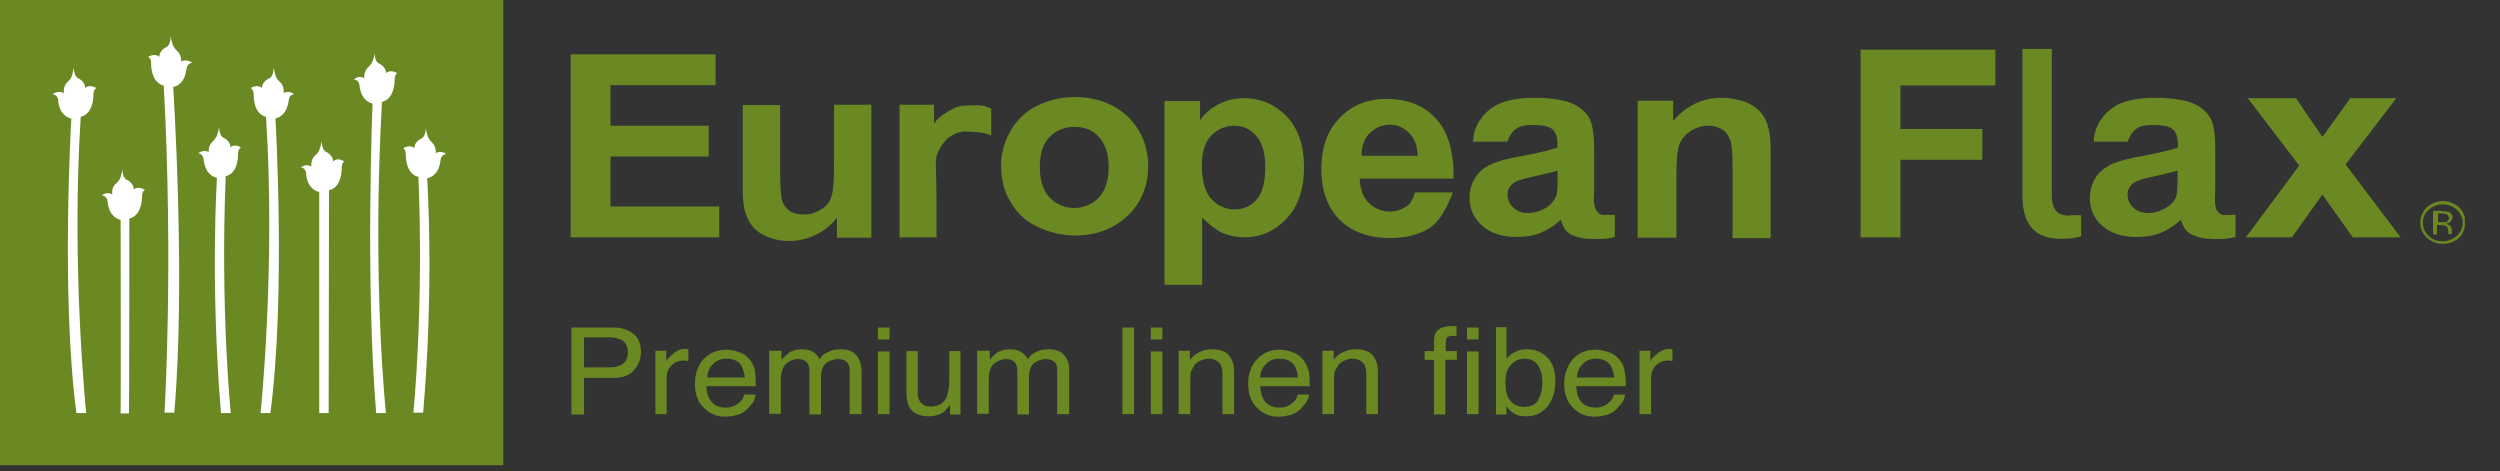 <svg width="69" height="13" viewBox="0 0 69 13" fill="none" xmlns="http://www.w3.org/2000/svg">
<rect x="0" y="0" width="69" height="13" fill="#333333" stroke="none"/>
<g clip-path="url(#clip0_1806_585)">
<path fill-rule="evenodd" clip-rule="evenodd" d="M17.13 9.37C17.049 9.34 16.95 9.31 16.809 9.31H16.119V10.14H16.809C16.97 10.14 17.09 10.11 17.18 10.05C17.279 9.98 17.329 9.87 17.329 9.72C17.329 9.55 17.259 9.43 17.13 9.37ZM15.77 9.04H16.93C17.16 9.04 17.34 9.1 17.489 9.22C17.63 9.33 17.689 9.5 17.689 9.72C17.689 9.9 17.63 10.07 17.5 10.21C17.39 10.36 17.18 10.43 16.93 10.43H16.119V11.44H15.77V9.05V9.04Z" fill="#6A8923"/>
<path fill-rule="evenodd" clip-rule="evenodd" d="M18.1 9.68H18.39V9.97C18.41 9.91 18.48 9.85 18.57 9.77C18.66 9.69 18.77 9.63 18.89 9.63H18.92L19 9.64V9.96H18.94L18.88 9.95C18.72 9.95 18.61 10 18.52 10.1C18.43 10.19 18.4 10.3 18.4 10.43V11.43H18.09V9.68H18.1Z" fill="#6A8923"/>
<path fill-rule="evenodd" clip-rule="evenodd" d="M20.56 10.42C20.54 10.3 20.51 10.19 20.47 10.1C20.39 9.96 20.24 9.9 20.04 9.9C19.89 9.9 19.78 9.95 19.68 10.05C19.58 10.14 19.53 10.27 19.52 10.42H20.56ZM20.44 9.73C20.56 9.79 20.66 9.87 20.72 9.96C20.78 10.05 20.83 10.15 20.84 10.27C20.85 10.35 20.86 10.47 20.86 10.66H19.5C19.5 10.84 19.55 10.98 19.64 11.09C19.72 11.19 19.84 11.25 20.03 11.25C20.19 11.25 20.32 11.19 20.43 11.09C20.49 11.03 20.52 10.97 20.54 10.89H20.86C20.85 10.95 20.83 11.03 20.78 11.11L20.62 11.3C20.52 11.39 20.4 11.45 20.27 11.47C20.2 11.49 20.11 11.5 20.01 11.5C19.78 11.5 19.59 11.42 19.42 11.25C19.26 11.1 19.18 10.86 19.18 10.59C19.18 10.32 19.26 10.09 19.42 9.91C19.59 9.74 19.79 9.65 20.07 9.65C20.19 9.66 20.32 9.68 20.44 9.74" fill="#6A8923"/>
<path fill-rule="evenodd" clip-rule="evenodd" d="M21.261 9.68H21.57V9.93C21.651 9.84 21.721 9.78 21.77 9.74C21.87 9.67 22 9.64 22.12 9.64C22.27 9.64 22.39 9.67 22.48 9.74C22.53 9.77 22.57 9.83 22.62 9.91C22.691 9.81 22.77 9.74 22.87 9.71C22.96 9.66 23.061 9.64 23.191 9.64C23.441 9.64 23.61 9.72 23.701 9.9C23.75 9.99 23.78 10.12 23.78 10.26V11.43H23.451V10.22C23.451 10.11 23.421 10.03 23.36 9.98C23.291 9.93 23.221 9.91 23.131 9.91C23.011 9.91 22.89 9.96 22.8 10.02C22.71 10.1 22.66 10.24 22.66 10.42V11.44H22.34V10.29C22.34 10.17 22.331 10.09 22.291 10.03C22.23 9.95 22.151 9.91 22.02 9.91C21.901 9.91 21.791 9.96 21.701 10.03C21.61 10.12 21.55 10.27 21.55 10.49V11.42H21.23V9.67" fill="#6A8923"/>
<path fill-rule="evenodd" clip-rule="evenodd" d="M24.23 9.04H24.55V9.37H24.23V9.04ZM24.23 9.7H24.55V11.43H24.23V9.7Z" fill="#6A8923"/>
<path fill-rule="evenodd" clip-rule="evenodd" d="M25.329 9.68V10.84C25.329 10.92 25.34 11 25.38 11.06C25.439 11.17 25.54 11.22 25.689 11.22C25.91 11.22 26.059 11.13 26.13 10.95C26.16 10.85 26.2 10.72 26.2 10.54V9.69H26.509V11.44H26.22V11.18L26.07 11.35C25.959 11.44 25.809 11.49 25.64 11.49C25.38 11.49 25.2 11.41 25.099 11.24C25.049 11.15 25.02 11.02 25.02 10.88V9.69H25.349" fill="#6A8923"/>
<path fill-rule="evenodd" clip-rule="evenodd" d="M27.009 9.68H27.319V9.93C27.389 9.84 27.459 9.78 27.509 9.74C27.609 9.67 27.739 9.64 27.869 9.64C28.019 9.64 28.129 9.67 28.219 9.74C28.269 9.77 28.319 9.83 28.369 9.91C28.439 9.81 28.519 9.74 28.609 9.71C28.699 9.66 28.809 9.64 28.929 9.64C29.179 9.64 29.349 9.72 29.439 9.9C29.499 9.99 29.509 10.12 29.509 10.26V11.43H29.179V10.22C29.179 10.11 29.159 10.03 29.089 9.98C29.019 9.93 28.949 9.91 28.859 9.91C28.739 9.91 28.629 9.96 28.539 10.02C28.449 10.1 28.399 10.24 28.399 10.42V11.44H28.079V10.29C28.079 10.17 28.069 10.09 28.029 10.03C27.979 9.95 27.889 9.91 27.769 9.91C27.649 9.91 27.539 9.96 27.439 10.03C27.339 10.12 27.289 10.27 27.289 10.49V11.42H26.969V9.67" fill="#6A8923"/>
<path d="M31.3 9.04H30.98V11.43H31.3V9.04Z" fill="#6A8923"/>
<path fill-rule="evenodd" clip-rule="evenodd" d="M31.762 9.04H32.082V9.37H31.762V9.04ZM31.762 9.7H32.082V11.43H31.762V9.7Z" fill="#6A8923"/>
<path fill-rule="evenodd" clip-rule="evenodd" d="M32.551 9.68H32.841V9.93C32.931 9.82 33.031 9.75 33.121 9.71C33.221 9.66 33.341 9.64 33.451 9.64C33.711 9.64 33.891 9.72 33.981 9.9C34.041 10 34.061 10.13 34.061 10.31V11.43H33.741V10.33C33.741 10.22 33.721 10.14 33.691 10.07C33.631 9.97 33.531 9.91 33.381 9.9C33.301 9.9 33.241 9.91 33.201 9.93C33.111 9.95 33.031 10 32.971 10.07L32.871 10.25C32.861 10.32 32.851 10.41 32.851 10.51V11.43H32.531V9.67L32.551 9.68Z" fill="#6A8923"/>
<path fill-rule="evenodd" clip-rule="evenodd" d="M35.819 10.42C35.809 10.3 35.789 10.19 35.729 10.1C35.649 9.96 35.499 9.9 35.299 9.9C35.149 9.9 35.029 9.95 34.939 10.05C34.839 10.14 34.789 10.27 34.779 10.42H35.819ZM35.709 9.73C35.829 9.79 35.929 9.87 35.989 9.96C36.059 10.05 36.089 10.15 36.129 10.27C36.139 10.35 36.149 10.47 36.149 10.66H34.779C34.789 10.84 34.839 10.98 34.919 11.09C35.009 11.19 35.139 11.25 35.319 11.25C35.479 11.25 35.599 11.19 35.709 11.09C35.769 11.03 35.799 10.97 35.819 10.89H36.129C36.119 10.95 36.099 11.03 36.049 11.11L35.889 11.3C35.789 11.39 35.669 11.45 35.539 11.47C35.459 11.49 35.369 11.5 35.279 11.5C35.049 11.5 34.849 11.42 34.689 11.25C34.529 11.1 34.449 10.86 34.449 10.59C34.449 10.32 34.529 10.09 34.699 9.91C34.859 9.74 35.069 9.65 35.329 9.65C35.469 9.66 35.589 9.68 35.719 9.74" fill="#6A8923"/>
<path fill-rule="evenodd" clip-rule="evenodd" d="M36.52 9.68H36.81V9.93C36.89 9.82 36.99 9.75 37.09 9.71C37.19 9.66 37.31 9.64 37.42 9.64C37.68 9.64 37.86 9.72 37.95 9.9C38.01 10 38.03 10.13 38.03 10.31V11.43H37.71V10.33C37.71 10.22 37.69 10.14 37.66 10.07C37.6 9.97 37.5 9.91 37.35 9.9C37.27 9.9 37.21 9.91 37.17 9.93C37.08 9.95 37.01 10 36.94 10.07L36.84 10.25C36.82 10.32 36.82 10.41 36.82 10.51V11.43H36.5V9.67L36.52 9.68Z" fill="#6A8923"/>
<path fill-rule="evenodd" clip-rule="evenodd" d="M39.65 9.15C39.73 9.05 39.87 9 40.08 9H40.2V9.27H40.09C40 9.27 39.94 9.29 39.92 9.34C39.9 9.39 39.9 9.51 39.9 9.69H40.21V9.93H39.89V11.44H39.58V9.93H39.32V9.69H39.58V9.41C39.58 9.3 39.6 9.21 39.65 9.15Z" fill="#6A8923"/>
<path fill-rule="evenodd" clip-rule="evenodd" d="M40.488 9.04H40.808V9.37H40.488V9.04ZM40.488 9.7H40.808V11.43H40.488V9.7Z" fill="#6A8923"/>
<path fill-rule="evenodd" clip-rule="evenodd" d="M42.45 11.03C42.529 10.92 42.569 10.74 42.569 10.53C42.569 10.35 42.52 10.19 42.45 10.08C42.359 9.96 42.249 9.9 42.08 9.9C41.94 9.9 41.819 9.95 41.719 10.05C41.609 10.15 41.55 10.31 41.55 10.54C41.55 10.7 41.569 10.83 41.609 10.94C41.7 11.13 41.849 11.23 42.069 11.23C42.239 11.23 42.38 11.17 42.459 11.04M41.27 9.03H41.58V9.9C41.65 9.82 41.73 9.75 41.83 9.71C41.919 9.66 42.02 9.64 42.139 9.64C42.38 9.64 42.559 9.72 42.709 9.87C42.859 10.02 42.929 10.23 42.929 10.53C42.929 10.8 42.849 11.04 42.709 11.22C42.559 11.4 42.37 11.49 42.12 11.49C41.969 11.49 41.859 11.47 41.76 11.39C41.7 11.36 41.639 11.3 41.58 11.21V11.44H41.289V9.04L41.27 9.03Z" fill="#6A8923"/>
<path fill-rule="evenodd" clip-rule="evenodd" d="M44.552 10.42C44.542 10.3 44.502 10.19 44.462 10.1C44.382 9.96 44.232 9.9 44.042 9.9C43.892 9.9 43.772 9.95 43.682 10.05C43.582 10.14 43.532 10.27 43.522 10.42H44.552ZM44.442 9.73C44.562 9.79 44.662 9.87 44.722 9.96C44.792 10.05 44.832 10.15 44.842 10.27C44.862 10.35 44.872 10.47 44.872 10.66H43.502C43.512 10.84 43.552 10.98 43.642 11.09C43.722 11.19 43.862 11.25 44.032 11.25C44.202 11.25 44.322 11.19 44.432 11.09C44.492 11.03 44.522 10.97 44.542 10.89H44.852C44.842 10.95 44.822 11.03 44.772 11.11L44.612 11.3C44.512 11.39 44.392 11.45 44.262 11.47C44.192 11.49 44.102 11.5 44.002 11.5C43.772 11.5 43.572 11.42 43.412 11.25C43.252 11.1 43.172 10.86 43.172 10.59C43.172 10.32 43.262 10.09 43.412 9.91C43.572 9.74 43.782 9.65 44.052 9.65C44.192 9.66 44.312 9.68 44.452 9.74" fill="#6A8923"/>
<path fill-rule="evenodd" clip-rule="evenodd" d="M45.26 9.68H45.55V9.97C45.57 9.91 45.63 9.85 45.73 9.77C45.82 9.69 45.93 9.63 46.06 9.63H46.09L46.16 9.64V9.96H46.11L46.05 9.95C45.89 9.95 45.78 10 45.69 10.1C45.61 10.19 45.57 10.3 45.57 10.43V11.43H45.25V9.68H45.26Z" fill="#6A8923"/>
<path fill-rule="evenodd" clip-rule="evenodd" d="M28.699 4.61C28.699 4.97 28.789 5.26 28.969 5.45C29.149 5.64 29.389 5.74 29.649 5.74C29.909 5.74 30.149 5.64 30.329 5.45C30.509 5.26 30.599 4.97 30.599 4.61C30.599 4.25 30.509 3.98 30.329 3.78C30.149 3.58 29.919 3.5 29.649 3.5C29.379 3.5 29.149 3.6 28.969 3.78C28.789 3.96 28.699 4.24 28.699 4.61ZM27.629 4.55C27.629 4.23 27.719 3.92 27.889 3.61C28.059 3.32 28.299 3.08 28.619 2.92C28.929 2.77 29.279 2.68 29.659 2.68C30.249 2.68 30.739 2.86 31.119 3.21C31.489 3.57 31.689 4.03 31.689 4.58C31.689 5.13 31.499 5.6 31.119 5.96C30.729 6.32 30.249 6.5 29.679 6.5C29.329 6.5 28.979 6.42 28.659 6.27C28.329 6.12 28.079 5.9 27.909 5.6C27.719 5.32 27.629 4.97 27.629 4.53" fill="#6A8923"/>
<path fill-rule="evenodd" clip-rule="evenodd" d="M33.171 4.57C33.171 4.99 33.261 5.3 33.431 5.49C33.611 5.68 33.821 5.78 34.081 5.78C34.321 5.78 34.521 5.69 34.681 5.51C34.841 5.33 34.921 5.03 34.921 4.61C34.921 4.22 34.841 3.94 34.671 3.75C34.511 3.56 34.311 3.47 34.061 3.47C33.811 3.47 33.601 3.57 33.421 3.75C33.251 3.94 33.171 4.2 33.171 4.57ZM32.141 2.79H33.121V3.32C33.241 3.14 33.411 2.99 33.631 2.88C33.851 2.76 34.081 2.71 34.341 2.71C34.791 2.71 35.191 2.88 35.511 3.21C35.831 3.55 35.991 4.02 35.991 4.6C35.991 5.22 35.831 5.7 35.501 6.04C35.181 6.38 34.801 6.55 34.331 6.55C34.111 6.55 33.921 6.5 33.741 6.43C33.571 6.35 33.391 6.21 33.181 6.01V7.86H32.141V2.79Z" fill="#6A8923"/>
<path fill-rule="evenodd" clip-rule="evenodd" d="M51.352 6.55V1.37H55.072V2.36H52.452V3.56H54.712V4.41H52.452V6.55H51.352Z" fill="#6A8923"/>
<path fill-rule="evenodd" clip-rule="evenodd" d="M15.75 6.55V1.5H19.75V2.35H16.85V3.47H19.56V4.32H16.85V5.7H19.85V6.55H15.75Z" fill="#6A8923"/>
<path fill-rule="evenodd" clip-rule="evenodd" d="M23.1 6.55V6.01C22.95 6.2 22.77 6.36 22.53 6.47C22.3 6.59 22.05 6.65 21.79 6.65C21.53 6.65 21.29 6.6 21.09 6.49C20.87 6.39 20.73 6.23 20.64 6.04C20.54 5.85 20.5 5.58 20.5 5.22V2.9H21.53V4.59C21.53 5.1 21.55 5.42 21.59 5.54C21.62 5.65 21.69 5.74 21.79 5.82C21.89 5.89 22.03 5.92 22.18 5.92C22.36 5.92 22.52 5.87 22.66 5.78C22.81 5.69 22.9 5.58 22.94 5.44C23 5.3 23.02 4.98 23.02 4.44V2.89H24.05V6.56H23.1" fill="#6A8923"/>
<path fill-rule="evenodd" clip-rule="evenodd" d="M48.889 6.57H47.819V4.64C47.819 4.23 47.799 3.97 47.749 3.85C47.699 3.74 47.639 3.63 47.529 3.57C47.429 3.51 47.299 3.47 47.159 3.47C46.969 3.47 46.809 3.52 46.659 3.62C46.509 3.71 46.409 3.84 46.349 3.99C46.289 4.15 46.269 4.44 46.269 4.85V6.56H45.199V2.78H46.179V3.34C46.529 2.92 46.989 2.7 47.519 2.7C47.759 2.7 47.969 2.75 48.169 2.81C48.359 2.89 48.509 2.99 48.609 3.12C48.709 3.23 48.779 3.39 48.809 3.54C48.859 3.7 48.869 3.93 48.869 4.21V6.57" fill="#6A8923"/>
<path fill-rule="evenodd" clip-rule="evenodd" d="M57.44 6.52V5.94H57.17L57.08 5.95C56.77 5.95 56.63 5.76 56.63 5.39V1.35H55.82V5.42C55.82 6.2 56.17 6.59 56.87 6.59C57.1 6.59 57.29 6.57 57.44 6.52Z" fill="#6A8923"/>
<path fill-rule="evenodd" clip-rule="evenodd" d="M39.129 4.32C39.119 4.04 39.049 3.82 38.889 3.67C38.739 3.52 38.569 3.44 38.359 3.44C38.149 3.44 37.949 3.53 37.799 3.68C37.649 3.83 37.579 4.04 37.579 4.3H39.119L39.129 4.32ZM39.069 5.31H40.099C39.959 5.67 39.759 6.1 39.459 6.29C39.179 6.47 38.809 6.57 38.379 6.57C37.699 6.57 37.199 6.35 36.859 5.94C36.599 5.61 36.469 5.19 36.469 4.68C36.469 4.07 36.639 3.59 36.979 3.25C37.309 2.91 37.739 2.73 38.259 2.73C38.839 2.73 39.299 2.91 39.629 3.27C39.969 3.63 40.129 4.19 40.119 4.93H37.529C37.539 5.22 37.619 5.44 37.779 5.6C37.939 5.76 38.139 5.84 38.369 5.84C38.529 5.84 38.659 5.79 38.779 5.72C38.919 5.65 38.999 5.5 39.049 5.32" fill="#6A8923"/>
<path fill-rule="evenodd" clip-rule="evenodd" d="M42.999 4.71C42.859 4.74 42.659 4.8 42.379 4.86C42.099 4.92 41.899 4.97 41.809 5.03C41.669 5.12 41.609 5.23 41.609 5.37C41.609 5.51 41.659 5.63 41.769 5.73C41.869 5.83 42.019 5.88 42.179 5.88C42.359 5.88 42.539 5.82 42.709 5.71C42.829 5.62 42.909 5.52 42.959 5.39C42.979 5.31 42.989 5.15 42.989 4.93V4.71H42.999ZM43.079 6.06C42.909 6.23 42.719 6.34 42.509 6.43C42.319 6.51 42.089 6.54 41.859 6.54C41.459 6.54 41.149 6.44 40.909 6.23C40.679 6.03 40.559 5.77 40.559 5.46C40.559 5.26 40.609 5.06 40.719 4.9C40.819 4.74 40.969 4.62 41.159 4.53C41.349 4.45 41.609 4.37 41.979 4.31C42.469 4.22 42.799 4.14 42.989 4.07V3.97C42.989 3.79 42.939 3.65 42.839 3.56C42.739 3.48 42.549 3.45 42.279 3.45C42.099 3.45 41.949 3.48 41.849 3.55C41.749 3.62 41.669 3.73 41.599 3.91H40.659C40.659 3.48 40.939 3.13 41.199 2.96C41.459 2.79 41.839 2.7 42.349 2.7C42.809 2.7 43.159 2.76 43.379 2.85C43.599 2.95 43.769 3.09 43.859 3.25C43.949 3.41 43.999 3.7 43.999 4.12V5.25L43.989 5.47C43.989 5.69 44.039 5.8 44.109 5.87C44.189 5.95 44.249 5.93 44.299 5.93H44.569V6.54C44.329 6.61 44.039 6.6 43.859 6.59C43.669 6.59 43.519 6.54 43.369 6.48C43.229 6.41 43.139 6.28 43.079 6.06Z" fill="#6A8923"/>
<path fill-rule="evenodd" clip-rule="evenodd" d="M60.11 4.71C59.97 4.74 59.77 4.8 59.49 4.86C59.21 4.92 59.01 4.97 58.92 5.03C58.78 5.12 58.72 5.23 58.72 5.37C58.72 5.51 58.77 5.63 58.88 5.73C58.98 5.83 59.13 5.88 59.29 5.88C59.47 5.88 59.66 5.82 59.82 5.71C59.96 5.62 60.04 5.52 60.07 5.39C60.09 5.31 60.1 5.15 60.1 4.93V4.71H60.11ZM60.2 6.06C60.02 6.23 59.83 6.34 59.63 6.43C59.43 6.51 59.21 6.54 58.98 6.54C58.57 6.54 58.25 6.44 58.02 6.23C57.79 6.03 57.68 5.77 57.68 5.46C57.68 5.26 57.74 5.06 57.84 4.9C57.94 4.74 58.1 4.62 58.28 4.53C58.47 4.45 58.74 4.37 59.11 4.31C59.59 4.22 59.93 4.14 60.11 4.07V3.97C60.11 3.79 60.06 3.65 59.96 3.56C59.86 3.48 59.68 3.45 59.4 3.45C59.21 3.45 59.06 3.48 58.97 3.55C58.87 3.62 58.79 3.73 58.72 3.91H57.79C57.79 3.48 58.07 3.13 58.33 2.96C58.58 2.79 58.97 2.7 59.48 2.7C59.94 2.7 60.3 2.76 60.52 2.85C60.75 2.95 60.91 3.09 61 3.25C61.1 3.41 61.14 3.7 61.14 4.12V5.25L61.13 5.47C61.13 5.69 61.16 5.8 61.24 5.87C61.32 5.95 61.38 5.93 61.44 5.93H61.7V6.54C61.46 6.61 61.17 6.6 60.99 6.59C60.8 6.59 60.65 6.54 60.5 6.48C60.35 6.41 60.26 6.28 60.19 6.06" fill="#6A8923"/>
<path fill-rule="evenodd" clip-rule="evenodd" d="M25.858 6.55H24.828V2.89H25.778V3.41C25.948 3.17 26.138 3.1 26.268 3.02C26.408 2.94 26.548 2.91 26.718 2.91C26.958 2.91 27.128 2.88 27.358 3V3.74C27.188 3.64 26.758 3.63 26.608 3.63C26.458 3.63 26.278 3.73 26.178 3.8C26.078 3.88 25.928 4.08 25.858 4.28C25.798 4.47 25.848 4.81 25.848 5.44V6.56" fill="#6A8923"/>
<path fill-rule="evenodd" clip-rule="evenodd" d="M61.988 6.55L63.458 4.57L62.038 2.71H63.368L64.098 3.78L64.868 2.71H66.138L64.738 4.54L66.258 6.55H64.938L64.098 5.37L63.258 6.55H61.988Z" fill="#6A8923"/>
<path fill-rule="evenodd" clip-rule="evenodd" d="M67.401 5.83C67.481 5.83 67.551 5.84 67.581 5.85C67.651 5.87 67.691 5.93 67.691 6.02L67.621 6.14L67.521 6.17L67.641 6.24L67.671 6.34V6.46H67.571V6.38C67.571 6.3 67.551 6.26 67.501 6.23L67.361 6.21H67.261V6.47H67.151V5.82H67.391L67.401 5.83ZM67.541 5.91L67.391 5.89H67.291V6.13H67.531L67.601 6.02L67.541 5.92V5.91ZM67.871 6.56C67.751 6.67 67.601 6.73 67.431 6.73C67.251 6.73 67.101 6.67 66.981 6.56C66.861 6.45 66.801 6.31 66.801 6.14C66.801 5.98 66.861 5.85 66.981 5.72C67.101 5.62 67.251 5.55 67.431 5.55C67.601 5.55 67.751 5.62 67.871 5.72C67.991 5.84 68.041 5.98 68.041 6.14C68.041 6.31 67.981 6.45 67.871 6.56ZM67.031 5.79C66.921 5.89 66.871 6.01 66.871 6.15C66.871 6.29 66.921 6.41 67.031 6.51C67.131 6.61 67.261 6.66 67.421 6.66C67.571 6.66 67.691 6.6 67.811 6.51C67.911 6.41 67.971 6.29 67.971 6.15C67.971 6.01 67.911 5.89 67.811 5.79C67.701 5.69 67.571 5.64 67.421 5.64C67.271 5.64 67.151 5.69 67.031 5.79Z" fill="#6A8923"/>
<path d="M13.89 0H0V12.84H13.89V0Z" fill="#6A8923"/>
<path fill-rule="evenodd" clip-rule="evenodd" d="M1.969 3.27C1.969 3.27 1.679 8.16 2.109 11.4H2.379C2.379 11.4 1.959 7.36 2.229 3.22C2.229 3.22 2.559 3.19 2.579 2.63C2.579 2.63 2.569 2.48 2.659 2.43C2.659 2.43 2.479 2.31 2.349 2.43C2.349 2.43 2.369 2.28 2.179 2.17C2.179 2.17 2.039 2.15 2.039 1.86C2.039 1.86 2.009 2.06 1.949 2.17C1.889 2.27 1.749 2.29 1.759 2.57C1.759 2.57 1.619 2.48 1.449 2.6C1.449 2.6 1.589 2.61 1.609 2.76C1.599 2.75 1.609 3.18 1.959 3.27" fill="white"/>
<path fill-rule="evenodd" clip-rule="evenodd" d="M3.559 11.4C3.569 11.31 3.569 6.12 3.569 6.03C3.569 6.03 3.899 6 3.919 5.44C3.919 5.44 3.909 5.29 3.999 5.24C3.999 5.24 3.819 5.12 3.689 5.23C3.689 5.23 3.709 5.08 3.519 4.97C3.519 4.97 3.379 4.95 3.379 4.66C3.379 4.66 3.359 4.86 3.289 4.97C3.229 5.07 3.069 5.11 3.099 5.37C3.099 5.37 2.979 5.27 2.809 5.39C2.809 5.39 2.949 5.4 2.969 5.56C2.969 5.56 2.979 5.98 3.329 6.07C3.329 6.07 3.339 11.27 3.329 11.41H3.559V11.4Z" fill="white"/>
<path fill-rule="evenodd" clip-rule="evenodd" d="M4.78 2.4C4.78 2.4 5.13 7.76 4.81 11.39H4.54C4.54 11.39 4.79 7.35 4.52 2.36C4.52 2.36 4.19 2.33 4.17 1.77C4.17 1.77 4.19 1.62 4.09 1.57C4.09 1.57 4.27 1.45 4.4 1.57C4.4 1.57 4.38 1.42 4.57 1.31C4.57 1.31 4.71 1.29 4.71 1C4.71 1 4.74 1.22 4.81 1.31C4.86 1.41 5.01 1.45 5 1.7C5 1.7 5.12 1.61 5.31 1.73C5.31 1.73 5.17 1.74 5.15 1.89C5.14 1.89 5.14 2.31 4.79 2.4" fill="white"/>
<path fill-rule="evenodd" clip-rule="evenodd" d="M5.989 4.9C5.989 4.9 5.799 7.77 6.099 11.4H6.369C6.369 11.4 6.079 8.57 6.229 4.86C6.229 4.86 6.559 4.83 6.569 4.27C6.569 4.27 6.559 4.12 6.649 4.07C6.649 4.07 6.479 3.95 6.359 4.07C6.359 4.07 6.379 3.92 6.189 3.81C6.189 3.81 6.049 3.79 6.049 3.5C6.049 3.5 6.019 3.72 5.949 3.81C5.899 3.91 5.749 3.95 5.759 4.2C5.759 4.2 5.639 4.11 5.469 4.23C5.469 4.23 5.609 4.24 5.619 4.4C5.629 4.4 5.629 4.82 5.989 4.91" fill="white"/>
<path fill-rule="evenodd" clip-rule="evenodd" d="M7.602 3.27C7.602 3.27 7.892 8.16 7.462 11.4H7.192C7.192 11.4 7.612 7.36 7.342 3.22C7.342 3.22 7.012 3.19 7.002 2.63C7.002 2.63 7.012 2.48 6.922 2.43C6.922 2.43 7.102 2.31 7.232 2.43C7.232 2.43 7.212 2.28 7.412 2.17C7.412 2.17 7.552 2.15 7.552 1.86C7.552 1.86 7.582 2.06 7.642 2.17C7.702 2.27 7.842 2.29 7.832 2.57C7.832 2.57 7.952 2.48 8.122 2.6C8.122 2.6 7.982 2.6 7.972 2.76C7.962 2.75 7.962 3.18 7.602 3.27Z" fill="white"/>
<path fill-rule="evenodd" clip-rule="evenodd" d="M9.071 11.4C9.071 11.31 9.081 5.35 9.081 5.25C9.081 5.25 9.411 5.22 9.431 4.66C9.431 4.66 9.421 4.5 9.501 4.46C9.501 4.46 9.331 4.32 9.191 4.46C9.191 4.46 9.211 4.31 9.021 4.2C9.021 4.2 8.881 4.18 8.881 3.89C8.881 3.89 8.851 4.09 8.781 4.2C8.721 4.3 8.581 4.32 8.591 4.6C8.591 4.6 8.471 4.5 8.301 4.62C8.301 4.62 8.441 4.63 8.451 4.79C8.451 4.79 8.451 5.21 8.811 5.3V11.4H9.071Z" fill="white"/>
<path fill-rule="evenodd" clip-rule="evenodd" d="M10.282 2.85C10.282 2.85 10.082 7.77 10.382 11.4H10.652C10.652 11.4 10.262 7.81 10.542 2.81C10.542 2.81 10.872 2.78 10.892 2.22C10.892 2.22 10.882 2.07 10.962 2.02C10.962 2.02 10.782 1.9 10.652 2.02C10.652 2.02 10.672 1.87 10.482 1.76C10.482 1.76 10.342 1.74 10.342 1.47C10.342 1.47 10.312 1.67 10.242 1.76C10.192 1.86 10.042 1.9 10.052 2.16C10.052 2.16 9.932 2.06 9.762 2.19C9.762 2.19 9.902 2.19 9.922 2.35C9.922 2.34 9.932 2.77 10.282 2.86" fill="white"/>
<path fill-rule="evenodd" clip-rule="evenodd" d="M11.789 4.92C11.789 4.92 11.989 7.77 11.679 11.39H11.409C11.409 11.39 11.699 8.58 11.549 4.88C11.549 4.88 11.219 4.85 11.199 4.29C11.199 4.29 11.209 4.14 11.129 4.09C11.129 4.09 11.309 3.97 11.439 4.09C11.439 4.09 11.419 3.94 11.609 3.83C11.609 3.83 11.749 3.81 11.749 3.54C11.749 3.54 11.779 3.74 11.839 3.83C11.889 3.93 12.039 3.97 12.029 4.23C12.029 4.23 12.149 4.13 12.319 4.25C12.319 4.25 12.179 4.26 12.159 4.41C12.159 4.41 12.149 4.83 11.799 4.92" fill="white"/>
</g>
<defs>
<clipPath id="clip0_1806_585">
<rect width="68.03" height="12.84" fill="white"/>
</clipPath>
</defs>
</svg>
